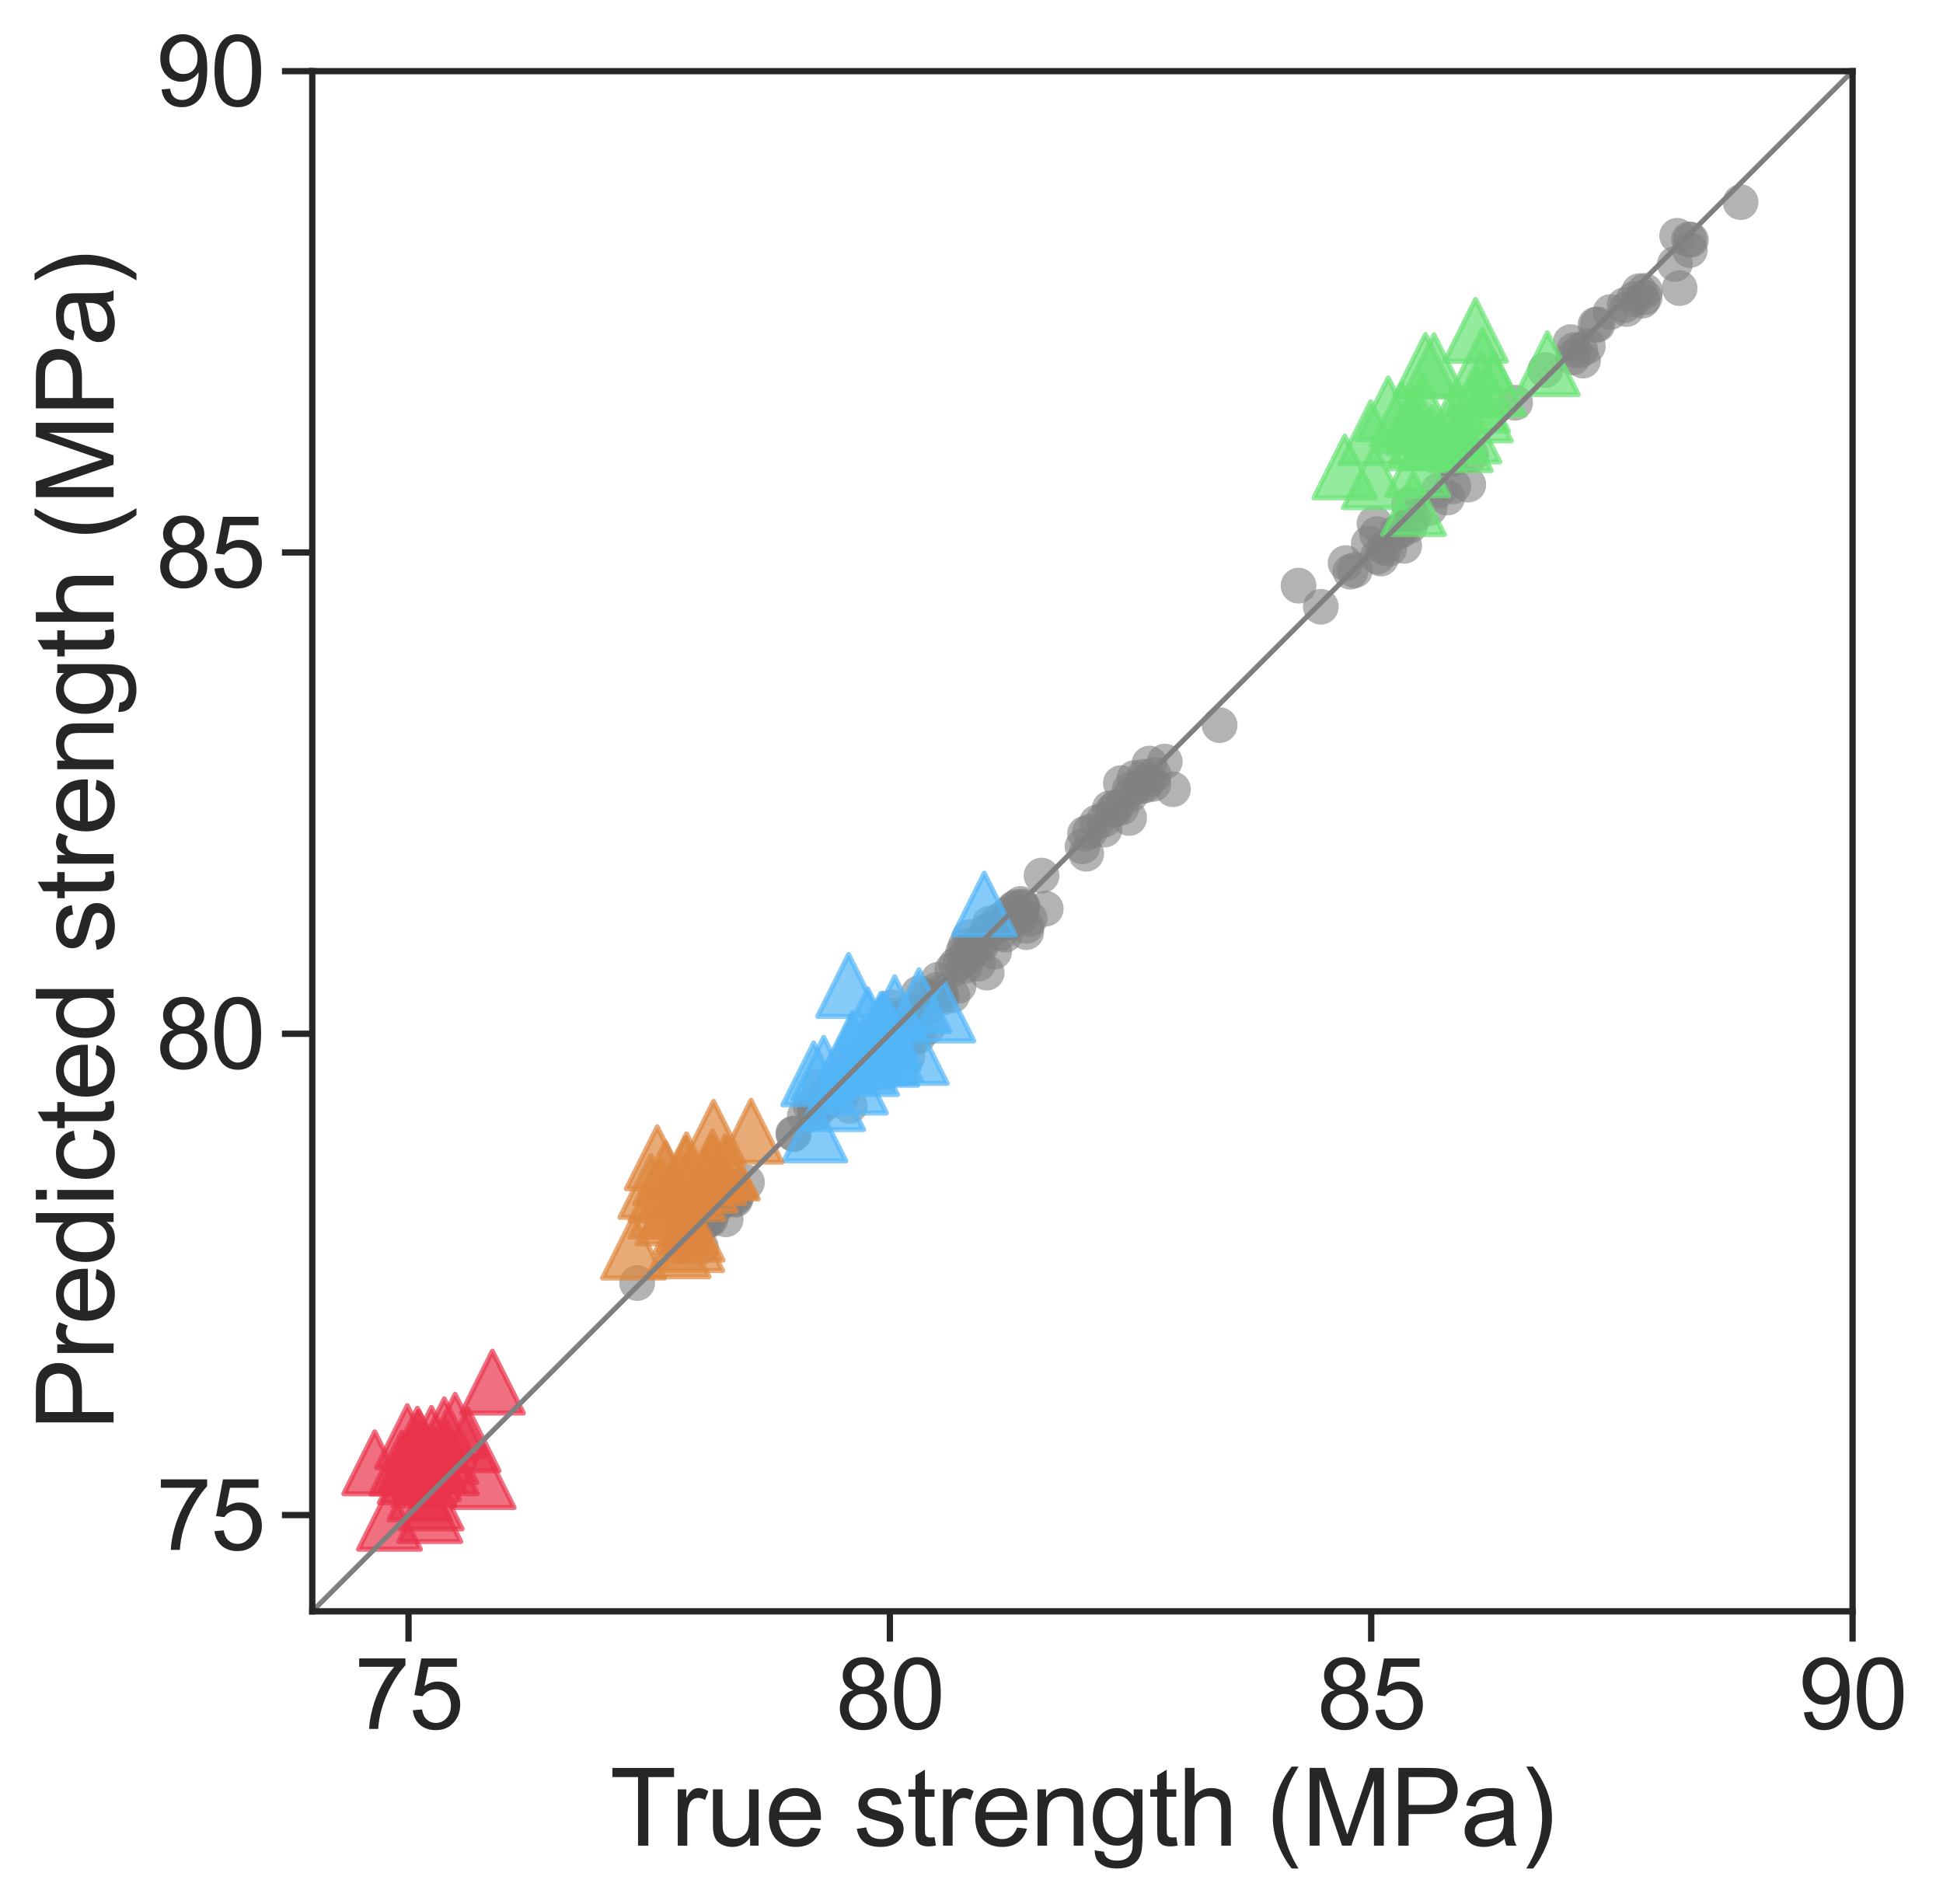 <?xml version="1.0" encoding="utf-8" standalone="no"?>
<!DOCTYPE svg PUBLIC "-//W3C//DTD SVG 1.1//EN"
  "http://www.w3.org/Graphics/SVG/1.1/DTD/svg11.dtd">
<svg xmlns:xlink="http://www.w3.org/1999/xlink" width="384.642pt" height="377.021pt" viewBox="0 0 384.642 377.021" xmlns="http://www.w3.org/2000/svg" version="1.1">
 <defs>
  <style type="text/css">*{stroke-linejoin: round; stroke-linecap: butt}</style>
 </defs>
 <g id="figure_1">
  <g id="patch_1">
   <path d="M 0 377.021 
L 384.642 377.021 
L 384.642 0 
L 0 0 
z
" style="fill: #ffffff"/>
  </g>
  <g id="axes_1">
   <g id="patch_2">
    <path d="M 61.817 319.009 
L 366.737 319.009 
L 366.737 14.089 
L 61.817 14.089 
z
" style="fill: #ffffff"/>
   </g>
   <g id="matplotlib.axis_1">
    <g id="xtick_1">
     <g id="line2d_1">
      <defs>
       <path id="me47663a281" d="M 0 0 
L 0 6 
" style="stroke: #262626; stroke-width: 1.25"/>
      </defs>
      <g>
       <use xlink:href="#me47663a281" x="80.874" y="319.009" style="fill: #262626; stroke: #262626; stroke-width: 1.25"/>
      </g>
     </g>
     <g id="text_1">
      <!-- 75 -->
      <g style="fill: #262626" transform="translate(70.169 342.288) scale(0.193 -0.193)">
       <defs>
        <path id="ArialMT-37" d="M 303 3981 
L 303 4522 
L 3269 4522 
L 3269 4084 
Q 2831 3619 2401 2847 
Q 1972 2075 1738 1259 
Q 1569 684 1522 0 
L 944 0 
Q 953 541 1156 1306 
Q 1359 2072 1739 2783 
Q 2119 3494 2547 3981 
L 303 3981 
z
" transform="scale(0.016)"/>
        <path id="ArialMT-35" d="M 266 1200 
L 856 1250 
Q 922 819 1161 601 
Q 1400 384 1738 384 
Q 2144 384 2425 690 
Q 2706 997 2706 1503 
Q 2706 1984 2436 2262 
Q 2166 2541 1728 2541 
Q 1456 2541 1237 2417 
Q 1019 2294 894 2097 
L 366 2166 
L 809 4519 
L 3088 4519 
L 3088 3981 
L 1259 3981 
L 1013 2750 
Q 1425 3038 1878 3038 
Q 2478 3038 2890 2622 
Q 3303 2206 3303 1553 
Q 3303 931 2941 478 
Q 2500 -78 1738 -78 
Q 1113 -78 717 272 
Q 322 622 266 1200 
z
" transform="scale(0.016)"/>
       </defs>
       <use xlink:href="#ArialMT-37"/>
       <use xlink:href="#ArialMT-35" x="55.615"/>
      </g>
     </g>
    </g>
    <g id="xtick_2">
     <g id="line2d_2">
      <g>
       <use xlink:href="#me47663a281" x="176.162" y="319.009" style="fill: #262626; stroke: #262626; stroke-width: 1.25"/>
      </g>
     </g>
     <g id="text_2">
      <!-- 80 -->
      <g style="fill: #262626" transform="translate(165.457 342.288) scale(0.193 -0.193)">
       <defs>
        <path id="ArialMT-38" d="M 1131 2484 
Q 781 2613 612 2850 
Q 444 3088 444 3419 
Q 444 3919 803 4259 
Q 1163 4600 1759 4600 
Q 2359 4600 2725 4251 
Q 3091 3903 3091 3403 
Q 3091 3084 2923 2848 
Q 2756 2613 2416 2484 
Q 2838 2347 3058 2040 
Q 3278 1734 3278 1309 
Q 3278 722 2862 322 
Q 2447 -78 1769 -78 
Q 1091 -78 675 323 
Q 259 725 259 1325 
Q 259 1772 486 2073 
Q 713 2375 1131 2484 
z
M 1019 3438 
Q 1019 3113 1228 2906 
Q 1438 2700 1772 2700 
Q 2097 2700 2305 2904 
Q 2513 3109 2513 3406 
Q 2513 3716 2298 3927 
Q 2084 4138 1766 4138 
Q 1444 4138 1231 3931 
Q 1019 3725 1019 3438 
z
M 838 1322 
Q 838 1081 952 856 
Q 1066 631 1291 507 
Q 1516 384 1775 384 
Q 2178 384 2440 643 
Q 2703 903 2703 1303 
Q 2703 1709 2433 1975 
Q 2163 2241 1756 2241 
Q 1359 2241 1098 1978 
Q 838 1716 838 1322 
z
" transform="scale(0.016)"/>
        <path id="ArialMT-30" d="M 266 2259 
Q 266 3072 433 3567 
Q 600 4063 929 4331 
Q 1259 4600 1759 4600 
Q 2128 4600 2406 4451 
Q 2684 4303 2865 4023 
Q 3047 3744 3150 3342 
Q 3253 2941 3253 2259 
Q 3253 1453 3087 958 
Q 2922 463 2592 192 
Q 2263 -78 1759 -78 
Q 1097 -78 719 397 
Q 266 969 266 2259 
z
M 844 2259 
Q 844 1131 1108 757 
Q 1372 384 1759 384 
Q 2147 384 2411 759 
Q 2675 1134 2675 2259 
Q 2675 3391 2411 3762 
Q 2147 4134 1753 4134 
Q 1366 4134 1134 3806 
Q 844 3388 844 2259 
z
" transform="scale(0.016)"/>
       </defs>
       <use xlink:href="#ArialMT-38"/>
       <use xlink:href="#ArialMT-30" x="55.615"/>
      </g>
     </g>
    </g>
    <g id="xtick_3">
     <g id="line2d_3">
      <g>
       <use xlink:href="#me47663a281" x="271.449" y="319.009" style="fill: #262626; stroke: #262626; stroke-width: 1.25"/>
      </g>
     </g>
     <g id="text_3">
      <!-- 85 -->
      <g style="fill: #262626" transform="translate(260.744 342.288) scale(0.193 -0.193)">
       <use xlink:href="#ArialMT-38"/>
       <use xlink:href="#ArialMT-35" x="55.615"/>
      </g>
     </g>
    </g>
    <g id="xtick_4">
     <g id="line2d_4">
      <g>
       <use xlink:href="#me47663a281" x="366.737" y="319.009" style="fill: #262626; stroke: #262626; stroke-width: 1.25"/>
      </g>
     </g>
     <g id="text_4">
      <!-- 90 -->
      <g style="fill: #262626" transform="translate(356.032 342.288) scale(0.193 -0.193)">
       <defs>
        <path id="ArialMT-39" d="M 350 1059 
L 891 1109 
Q 959 728 1153 556 
Q 1347 384 1650 384 
Q 1909 384 2104 503 
Q 2300 622 2425 820 
Q 2550 1019 2634 1356 
Q 2719 1694 2719 2044 
Q 2719 2081 2716 2156 
Q 2547 1888 2255 1720 
Q 1963 1553 1622 1553 
Q 1053 1553 659 1965 
Q 266 2378 266 3053 
Q 266 3750 677 4175 
Q 1088 4600 1706 4600 
Q 2153 4600 2523 4359 
Q 2894 4119 3086 3673 
Q 3278 3228 3278 2384 
Q 3278 1506 3087 986 
Q 2897 466 2520 194 
Q 2144 -78 1638 -78 
Q 1100 -78 759 220 
Q 419 519 350 1059 
z
M 2653 3081 
Q 2653 3566 2395 3850 
Q 2138 4134 1775 4134 
Q 1400 4134 1122 3828 
Q 844 3522 844 3034 
Q 844 2597 1108 2323 
Q 1372 2050 1759 2050 
Q 2150 2050 2401 2323 
Q 2653 2597 2653 3081 
z
" transform="scale(0.016)"/>
       </defs>
       <use xlink:href="#ArialMT-39"/>
       <use xlink:href="#ArialMT-30" x="55.615"/>
      </g>
     </g>
    </g>
    <g id="text_5">
     <!-- True strength (MPa) -->
     <g style="fill: #262626" transform="translate(120.732 365.401) scale(0.21 -0.21)">
      <defs>
       <path id="ArialMT-54" d="M 1659 0 
L 1659 4041 
L 150 4041 
L 150 4581 
L 3781 4581 
L 3781 4041 
L 2266 4041 
L 2266 0 
L 1659 0 
z
" transform="scale(0.016)"/>
       <path id="ArialMT-72" d="M 416 0 
L 416 3319 
L 922 3319 
L 922 2816 
Q 1116 3169 1280 3281 
Q 1444 3394 1641 3394 
Q 1925 3394 2219 3213 
L 2025 2691 
Q 1819 2813 1613 2813 
Q 1428 2813 1281 2702 
Q 1134 2591 1072 2394 
Q 978 2094 978 1738 
L 978 0 
L 416 0 
z
" transform="scale(0.016)"/>
       <path id="ArialMT-75" d="M 2597 0 
L 2597 488 
Q 2209 -75 1544 -75 
Q 1250 -75 995 37 
Q 741 150 617 320 
Q 494 491 444 738 
Q 409 903 409 1263 
L 409 3319 
L 972 3319 
L 972 1478 
Q 972 1038 1006 884 
Q 1059 663 1231 536 
Q 1403 409 1656 409 
Q 1909 409 2131 539 
Q 2353 669 2445 892 
Q 2538 1116 2538 1541 
L 2538 3319 
L 3100 3319 
L 3100 0 
L 2597 0 
z
" transform="scale(0.016)"/>
       <path id="ArialMT-65" d="M 2694 1069 
L 3275 997 
Q 3138 488 2766 206 
Q 2394 -75 1816 -75 
Q 1088 -75 661 373 
Q 234 822 234 1631 
Q 234 2469 665 2931 
Q 1097 3394 1784 3394 
Q 2450 3394 2872 2941 
Q 3294 2488 3294 1666 
Q 3294 1616 3291 1516 
L 816 1516 
Q 847 969 1125 678 
Q 1403 388 1819 388 
Q 2128 388 2347 550 
Q 2566 713 2694 1069 
z
M 847 1978 
L 2700 1978 
Q 2663 2397 2488 2606 
Q 2219 2931 1791 2931 
Q 1403 2931 1139 2672 
Q 875 2413 847 1978 
z
" transform="scale(0.016)"/>
       <path id="ArialMT-20" transform="scale(0.016)"/>
       <path id="ArialMT-73" d="M 197 991 
L 753 1078 
Q 800 744 1014 566 
Q 1228 388 1613 388 
Q 2000 388 2187 545 
Q 2375 703 2375 916 
Q 2375 1106 2209 1216 
Q 2094 1291 1634 1406 
Q 1016 1563 777 1677 
Q 538 1791 414 1992 
Q 291 2194 291 2438 
Q 291 2659 392 2848 
Q 494 3038 669 3163 
Q 800 3259 1026 3326 
Q 1253 3394 1513 3394 
Q 1903 3394 2198 3281 
Q 2494 3169 2634 2976 
Q 2775 2784 2828 2463 
L 2278 2388 
Q 2241 2644 2061 2787 
Q 1881 2931 1553 2931 
Q 1166 2931 1000 2803 
Q 834 2675 834 2503 
Q 834 2394 903 2306 
Q 972 2216 1119 2156 
Q 1203 2125 1616 2013 
Q 2213 1853 2448 1751 
Q 2684 1650 2818 1456 
Q 2953 1263 2953 975 
Q 2953 694 2789 445 
Q 2625 197 2315 61 
Q 2006 -75 1616 -75 
Q 969 -75 630 194 
Q 291 463 197 991 
z
" transform="scale(0.016)"/>
       <path id="ArialMT-74" d="M 1650 503 
L 1731 6 
Q 1494 -44 1306 -44 
Q 1000 -44 831 53 
Q 663 150 594 308 
Q 525 466 525 972 
L 525 2881 
L 113 2881 
L 113 3319 
L 525 3319 
L 525 4141 
L 1084 4478 
L 1084 3319 
L 1650 3319 
L 1650 2881 
L 1084 2881 
L 1084 941 
Q 1084 700 1114 631 
Q 1144 563 1211 522 
Q 1278 481 1403 481 
Q 1497 481 1650 503 
z
" transform="scale(0.016)"/>
       <path id="ArialMT-6e" d="M 422 0 
L 422 3319 
L 928 3319 
L 928 2847 
Q 1294 3394 1984 3394 
Q 2284 3394 2536 3286 
Q 2788 3178 2913 3003 
Q 3038 2828 3088 2588 
Q 3119 2431 3119 2041 
L 3119 0 
L 2556 0 
L 2556 2019 
Q 2556 2363 2490 2533 
Q 2425 2703 2258 2804 
Q 2091 2906 1866 2906 
Q 1506 2906 1245 2678 
Q 984 2450 984 1813 
L 984 0 
L 422 0 
z
" transform="scale(0.016)"/>
       <path id="ArialMT-67" d="M 319 -275 
L 866 -356 
Q 900 -609 1056 -725 
Q 1266 -881 1628 -881 
Q 2019 -881 2231 -725 
Q 2444 -569 2519 -288 
Q 2563 -116 2559 434 
Q 2191 0 1641 0 
Q 956 0 581 494 
Q 206 988 206 1678 
Q 206 2153 378 2554 
Q 550 2956 876 3175 
Q 1203 3394 1644 3394 
Q 2231 3394 2613 2919 
L 2613 3319 
L 3131 3319 
L 3131 450 
Q 3131 -325 2973 -648 
Q 2816 -972 2473 -1159 
Q 2131 -1347 1631 -1347 
Q 1038 -1347 672 -1080 
Q 306 -813 319 -275 
z
M 784 1719 
Q 784 1066 1043 766 
Q 1303 466 1694 466 
Q 2081 466 2343 764 
Q 2606 1063 2606 1700 
Q 2606 2309 2336 2618 
Q 2066 2928 1684 2928 
Q 1309 2928 1046 2623 
Q 784 2319 784 1719 
z
" transform="scale(0.016)"/>
       <path id="ArialMT-68" d="M 422 0 
L 422 4581 
L 984 4581 
L 984 2938 
Q 1378 3394 1978 3394 
Q 2347 3394 2619 3248 
Q 2891 3103 3008 2847 
Q 3125 2591 3125 2103 
L 3125 0 
L 2563 0 
L 2563 2103 
Q 2563 2525 2380 2717 
Q 2197 2909 1863 2909 
Q 1613 2909 1392 2779 
Q 1172 2650 1078 2428 
Q 984 2206 984 1816 
L 984 0 
L 422 0 
z
" transform="scale(0.016)"/>
       <path id="ArialMT-28" d="M 1497 -1347 
Q 1031 -759 709 28 
Q 388 816 388 1659 
Q 388 2403 628 3084 
Q 909 3875 1497 4659 
L 1900 4659 
Q 1522 4009 1400 3731 
Q 1209 3300 1100 2831 
Q 966 2247 966 1656 
Q 966 153 1900 -1347 
L 1497 -1347 
z
" transform="scale(0.016)"/>
       <path id="ArialMT-4d" d="M 475 0 
L 475 4581 
L 1388 4581 
L 2472 1338 
Q 2622 884 2691 659 
Q 2769 909 2934 1394 
L 4031 4581 
L 4847 4581 
L 4847 0 
L 4263 0 
L 4263 3834 
L 2931 0 
L 2384 0 
L 1059 3900 
L 1059 0 
L 475 0 
z
" transform="scale(0.016)"/>
       <path id="ArialMT-50" d="M 494 0 
L 494 4581 
L 2222 4581 
Q 2678 4581 2919 4538 
Q 3256 4481 3484 4323 
Q 3713 4166 3852 3881 
Q 3991 3597 3991 3256 
Q 3991 2672 3619 2267 
Q 3247 1863 2275 1863 
L 1100 1863 
L 1100 0 
L 494 0 
z
M 1100 2403 
L 2284 2403 
Q 2872 2403 3119 2622 
Q 3366 2841 3366 3238 
Q 3366 3525 3220 3729 
Q 3075 3934 2838 4000 
Q 2684 4041 2272 4041 
L 1100 4041 
L 1100 2403 
z
" transform="scale(0.016)"/>
       <path id="ArialMT-61" d="M 2588 409 
Q 2275 144 1986 34 
Q 1697 -75 1366 -75 
Q 819 -75 525 192 
Q 231 459 231 875 
Q 231 1119 342 1320 
Q 453 1522 633 1644 
Q 813 1766 1038 1828 
Q 1203 1872 1538 1913 
Q 2219 1994 2541 2106 
Q 2544 2222 2544 2253 
Q 2544 2597 2384 2738 
Q 2169 2928 1744 2928 
Q 1347 2928 1158 2789 
Q 969 2650 878 2297 
L 328 2372 
Q 403 2725 575 2942 
Q 747 3159 1072 3276 
Q 1397 3394 1825 3394 
Q 2250 3394 2515 3294 
Q 2781 3194 2906 3042 
Q 3031 2891 3081 2659 
Q 3109 2516 3109 2141 
L 3109 1391 
Q 3109 606 3145 398 
Q 3181 191 3288 0 
L 2700 0 
Q 2613 175 2588 409 
z
M 2541 1666 
Q 2234 1541 1622 1453 
Q 1275 1403 1131 1340 
Q 988 1278 909 1158 
Q 831 1038 831 891 
Q 831 666 1001 516 
Q 1172 366 1500 366 
Q 1825 366 2078 508 
Q 2331 650 2450 897 
Q 2541 1088 2541 1459 
L 2541 1666 
z
" transform="scale(0.016)"/>
       <path id="ArialMT-29" d="M 791 -1347 
L 388 -1347 
Q 1322 153 1322 1656 
Q 1322 2244 1188 2822 
Q 1081 3291 891 3722 
Q 769 4003 388 4659 
L 791 4659 
Q 1378 3875 1659 3084 
Q 1900 2403 1900 1659 
Q 1900 816 1576 28 
Q 1253 -759 791 -1347 
z
" transform="scale(0.016)"/>
      </defs>
      <use xlink:href="#ArialMT-54"/>
      <use xlink:href="#ArialMT-72" x="57.334"/>
      <use xlink:href="#ArialMT-75" x="90.635"/>
      <use xlink:href="#ArialMT-65" x="146.25"/>
      <use xlink:href="#ArialMT-20" x="201.865"/>
      <use xlink:href="#ArialMT-73" x="229.648"/>
      <use xlink:href="#ArialMT-74" x="279.648"/>
      <use xlink:href="#ArialMT-72" x="307.432"/>
      <use xlink:href="#ArialMT-65" x="340.732"/>
      <use xlink:href="#ArialMT-6e" x="396.348"/>
      <use xlink:href="#ArialMT-67" x="451.963"/>
      <use xlink:href="#ArialMT-74" x="507.578"/>
      <use xlink:href="#ArialMT-68" x="535.361"/>
      <use xlink:href="#ArialMT-20" x="590.977"/>
      <use xlink:href="#ArialMT-28" x="618.76"/>
      <use xlink:href="#ArialMT-4d" x="652.061"/>
      <use xlink:href="#ArialMT-50" x="735.361"/>
      <use xlink:href="#ArialMT-61" x="802.061"/>
      <use xlink:href="#ArialMT-29" x="857.676"/>
     </g>
    </g>
   </g>
   <g id="matplotlib.axis_2">
    <g id="ytick_1">
     <g id="line2d_5">
      <defs>
       <path id="m50cc3308a7" d="M 0 0 
L -6 0 
" style="stroke: #262626; stroke-width: 1.25"/>
      </defs>
      <g>
       <use xlink:href="#m50cc3308a7" x="61.817" y="299.952" style="fill: #262626; stroke: #262626; stroke-width: 1.25"/>
      </g>
     </g>
     <g id="text_6">
      <!-- 75 -->
      <g style="fill: #262626" transform="translate(30.907 306.841) scale(0.193 -0.193)">
       <use xlink:href="#ArialMT-37"/>
       <use xlink:href="#ArialMT-35" x="55.615"/>
      </g>
     </g>
    </g>
    <g id="ytick_2">
     <g id="line2d_6">
      <g>
       <use xlink:href="#m50cc3308a7" x="61.817" y="204.664" style="fill: #262626; stroke: #262626; stroke-width: 1.25"/>
      </g>
     </g>
     <g id="text_7">
      <!-- 80 -->
      <g style="fill: #262626" transform="translate(30.907 211.554) scale(0.193 -0.193)">
       <use xlink:href="#ArialMT-38"/>
       <use xlink:href="#ArialMT-30" x="55.615"/>
      </g>
     </g>
    </g>
    <g id="ytick_3">
     <g id="line2d_7">
      <g>
       <use xlink:href="#m50cc3308a7" x="61.817" y="109.377" style="fill: #262626; stroke: #262626; stroke-width: 1.25"/>
      </g>
     </g>
     <g id="text_8">
      <!-- 85 -->
      <g style="fill: #262626" transform="translate(30.907 116.266) scale(0.193 -0.193)">
       <use xlink:href="#ArialMT-38"/>
       <use xlink:href="#ArialMT-35" x="55.615"/>
      </g>
     </g>
    </g>
    <g id="ytick_4">
     <g id="line2d_8">
      <g>
       <use xlink:href="#m50cc3308a7" x="61.817" y="14.089" style="fill: #262626; stroke: #262626; stroke-width: 1.25"/>
      </g>
     </g>
     <g id="text_9">
      <!-- 90 -->
      <g style="fill: #262626" transform="translate(30.907 20.979) scale(0.193 -0.193)">
       <use xlink:href="#ArialMT-39"/>
       <use xlink:href="#ArialMT-30" x="55.615"/>
      </g>
     </g>
    </g>
    <g id="text_10">
     <!-- Predicted strength (MPa) -->
     <g style="fill: #262626" transform="translate(22.487 283.257) rotate(-90) scale(0.21 -0.21)">
      <defs>
       <path id="ArialMT-64" d="M 2575 0 
L 2575 419 
Q 2259 -75 1647 -75 
Q 1250 -75 917 144 
Q 584 363 401 755 
Q 219 1147 219 1656 
Q 219 2153 384 2558 
Q 550 2963 881 3178 
Q 1213 3394 1622 3394 
Q 1922 3394 2156 3267 
Q 2391 3141 2538 2938 
L 2538 4581 
L 3097 4581 
L 3097 0 
L 2575 0 
z
M 797 1656 
Q 797 1019 1065 703 
Q 1334 388 1700 388 
Q 2069 388 2326 689 
Q 2584 991 2584 1609 
Q 2584 2291 2321 2609 
Q 2059 2928 1675 2928 
Q 1300 2928 1048 2622 
Q 797 2316 797 1656 
z
" transform="scale(0.016)"/>
       <path id="ArialMT-69" d="M 425 3934 
L 425 4581 
L 988 4581 
L 988 3934 
L 425 3934 
z
M 425 0 
L 425 3319 
L 988 3319 
L 988 0 
L 425 0 
z
" transform="scale(0.016)"/>
       <path id="ArialMT-63" d="M 2588 1216 
L 3141 1144 
Q 3050 572 2676 248 
Q 2303 -75 1759 -75 
Q 1078 -75 664 370 
Q 250 816 250 1647 
Q 250 2184 428 2587 
Q 606 2991 970 3192 
Q 1334 3394 1763 3394 
Q 2303 3394 2647 3120 
Q 2991 2847 3088 2344 
L 2541 2259 
Q 2463 2594 2264 2762 
Q 2066 2931 1784 2931 
Q 1359 2931 1093 2626 
Q 828 2322 828 1663 
Q 828 994 1084 691 
Q 1341 388 1753 388 
Q 2084 388 2306 591 
Q 2528 794 2588 1216 
z
" transform="scale(0.016)"/>
      </defs>
      <use xlink:href="#ArialMT-50"/>
      <use xlink:href="#ArialMT-72" x="66.699"/>
      <use xlink:href="#ArialMT-65" x="100"/>
      <use xlink:href="#ArialMT-64" x="155.615"/>
      <use xlink:href="#ArialMT-69" x="211.23"/>
      <use xlink:href="#ArialMT-63" x="233.447"/>
      <use xlink:href="#ArialMT-74" x="283.447"/>
      <use xlink:href="#ArialMT-65" x="311.23"/>
      <use xlink:href="#ArialMT-64" x="366.846"/>
      <use xlink:href="#ArialMT-20" x="422.461"/>
      <use xlink:href="#ArialMT-73" x="450.244"/>
      <use xlink:href="#ArialMT-74" x="500.244"/>
      <use xlink:href="#ArialMT-72" x="528.027"/>
      <use xlink:href="#ArialMT-65" x="561.328"/>
      <use xlink:href="#ArialMT-6e" x="616.943"/>
      <use xlink:href="#ArialMT-67" x="672.559"/>
      <use xlink:href="#ArialMT-74" x="728.174"/>
      <use xlink:href="#ArialMT-68" x="755.957"/>
      <use xlink:href="#ArialMT-20" x="811.572"/>
      <use xlink:href="#ArialMT-28" x="839.355"/>
      <use xlink:href="#ArialMT-4d" x="872.656"/>
      <use xlink:href="#ArialMT-50" x="955.957"/>
      <use xlink:href="#ArialMT-61" x="1022.656"/>
      <use xlink:href="#ArialMT-29" x="1078.271"/>
     </g>
    </g>
   </g>
   <g id="PathCollection_1">
    <defs>
     <path id="C0_0_fe4769c0a6" d="M 0 3.536 
C 0.938 3.536 1.837 3.163 2.5 2.5 
C 3.163 1.837 3.536 0.938 3.536 -0 
C 3.536 -0.938 3.163 -1.837 2.5 -2.5 
C 1.837 -3.163 0.938 -3.536 0 -3.536 
C -0.938 -3.536 -1.837 -3.163 -2.5 -2.5 
C -3.163 -1.837 -3.536 -0.938 -3.536 0 
C -3.536 0.938 -3.163 1.837 -2.5 2.5 
C -1.837 3.163 -0.938 3.536 0 3.536 
z
"/>
    </defs>
    <g clip-path="url(#p2307ff5eb5)">
     <use xlink:href="#C0_0_fe4769c0a6" x="286.507" y="98.519" style="fill: #808080; fill-opacity: 0.6"/>
    </g>
    <g clip-path="url(#p2307ff5eb5)">
     <use xlink:href="#C0_0_fe4769c0a6" x="299.942" y="79.734" style="fill: #808080; fill-opacity: 0.6"/>
    </g>
    <g clip-path="url(#p2307ff5eb5)">
     <use xlink:href="#C0_0_fe4769c0a6" x="284.843" y="97.056" style="fill: #808080; fill-opacity: 0.6"/>
    </g>
    <g clip-path="url(#p2307ff5eb5)">
     <use xlink:href="#C0_0_fe4769c0a6" x="291.225" y="90.023" style="fill: #808080; fill-opacity: 0.6"/>
    </g>
    <g clip-path="url(#p2307ff5eb5)">
     <use xlink:href="#C0_0_fe4769c0a6" x="178.767" y="203.634" style="fill: #808080; fill-opacity: 0.6"/>
    </g>
    <g clip-path="url(#p2307ff5eb5)">
     <use xlink:href="#C0_0_fe4769c0a6" x="189.774" y="195.161" style="fill: #808080; fill-opacity: 0.6"/>
    </g>
    <g clip-path="url(#p2307ff5eb5)">
     <use xlink:href="#C0_0_fe4769c0a6" x="167.306" y="211.746" style="fill: #808080; fill-opacity: 0.6"/>
    </g>
    <g clip-path="url(#p2307ff5eb5)">
     <use xlink:href="#C0_0_fe4769c0a6" x="179.837" y="200.674" style="fill: #808080; fill-opacity: 0.6"/>
    </g>
    <g clip-path="url(#p2307ff5eb5)">
     <use xlink:href="#C0_0_fe4769c0a6" x="287.248" y="90.999" style="fill: #808080; fill-opacity: 0.6"/>
    </g>
    <g clip-path="url(#p2307ff5eb5)">
     <use xlink:href="#C0_0_fe4769c0a6" x="139.223" y="242.218" style="fill: #808080; fill-opacity: 0.6"/>
    </g>
    <g clip-path="url(#p2307ff5eb5)">
     <use xlink:href="#C0_0_fe4769c0a6" x="193.634" y="190.783" style="fill: #808080; fill-opacity: 0.6"/>
    </g>
    <g clip-path="url(#p2307ff5eb5)">
     <use xlink:href="#C0_0_fe4769c0a6" x="169.139" y="211.421" style="fill: #808080; fill-opacity: 0.6"/>
    </g>
    <g clip-path="url(#p2307ff5eb5)">
     <use xlink:href="#C0_0_fe4769c0a6" x="274.054" y="108.411" style="fill: #808080; fill-opacity: 0.6"/>
    </g>
    <g clip-path="url(#p2307ff5eb5)">
     <use xlink:href="#C0_0_fe4769c0a6" x="200.644" y="179.974" style="fill: #808080; fill-opacity: 0.6"/>
    </g>
    <g clip-path="url(#p2307ff5eb5)">
     <use xlink:href="#C0_0_fe4769c0a6" x="334.368" y="47.37" style="fill: #808080; fill-opacity: 0.6"/>
    </g>
    <g clip-path="url(#p2307ff5eb5)">
     <use xlink:href="#C0_0_fe4769c0a6" x="172.065" y="210.188" style="fill: #808080; fill-opacity: 0.6"/>
    </g>
    <g clip-path="url(#p2307ff5eb5)">
     <use xlink:href="#C0_0_fe4769c0a6" x="274.994" y="108.635" style="fill: #808080; fill-opacity: 0.6"/>
    </g>
    <g clip-path="url(#p2307ff5eb5)">
     <use xlink:href="#C0_0_fe4769c0a6" x="194.148" y="186.596" style="fill: #808080; fill-opacity: 0.6"/>
    </g>
    <g clip-path="url(#p2307ff5eb5)">
     <use xlink:href="#C0_0_fe4769c0a6" x="161.315" y="219.532" style="fill: #808080; fill-opacity: 0.6"/>
    </g>
    <g clip-path="url(#p2307ff5eb5)">
     <use xlink:href="#C0_0_fe4769c0a6" x="135.131" y="246.873" style="fill: #808080; fill-opacity: 0.6"/>
    </g>
    <g clip-path="url(#p2307ff5eb5)">
     <use xlink:href="#C0_0_fe4769c0a6" x="270.965" y="107.603" style="fill: #808080; fill-opacity: 0.6"/>
    </g>
    <g clip-path="url(#p2307ff5eb5)">
     <use xlink:href="#C0_0_fe4769c0a6" x="316.263" y="64.254" style="fill: #808080; fill-opacity: 0.6"/>
    </g>
    <g clip-path="url(#p2307ff5eb5)">
     <use xlink:href="#C0_0_fe4769c0a6" x="344.573" y="40.024" style="fill: #808080; fill-opacity: 0.6"/>
    </g>
    <g clip-path="url(#p2307ff5eb5)">
     <use xlink:href="#C0_0_fe4769c0a6" x="230.588" y="150.766" style="fill: #808080; fill-opacity: 0.6"/>
    </g>
    <g clip-path="url(#p2307ff5eb5)">
     <use xlink:href="#C0_0_fe4769c0a6" x="183.295" y="199.595" style="fill: #808080; fill-opacity: 0.6"/>
    </g>
    <g clip-path="url(#p2307ff5eb5)">
     <use xlink:href="#C0_0_fe4769c0a6" x="241.441" y="143.558" style="fill: #808080; fill-opacity: 0.6"/>
    </g>
    <g clip-path="url(#p2307ff5eb5)">
     <use xlink:href="#C0_0_fe4769c0a6" x="169.995" y="208.266" style="fill: #808080; fill-opacity: 0.6"/>
    </g>
    <g clip-path="url(#p2307ff5eb5)">
     <use xlink:href="#C0_0_fe4769c0a6" x="171.789" y="211.214" style="fill: #808080; fill-opacity: 0.6"/>
    </g>
    <g clip-path="url(#p2307ff5eb5)">
     <use xlink:href="#C0_0_fe4769c0a6" x="272.089" y="103.65" style="fill: #808080; fill-opacity: 0.6"/>
    </g>
    <g clip-path="url(#p2307ff5eb5)">
     <use xlink:href="#C0_0_fe4769c0a6" x="186.105" y="197.187" style="fill: #808080; fill-opacity: 0.6"/>
    </g>
    <g clip-path="url(#p2307ff5eb5)">
     <use xlink:href="#C0_0_fe4769c0a6" x="176.676" y="199.424" style="fill: #808080; fill-opacity: 0.6"/>
    </g>
    <g clip-path="url(#p2307ff5eb5)">
     <use xlink:href="#C0_0_fe4769c0a6" x="189.316" y="190.931" style="fill: #808080; fill-opacity: 0.6"/>
    </g>
    <g clip-path="url(#p2307ff5eb5)">
     <use xlink:href="#C0_0_fe4769c0a6" x="142.738" y="238.045" style="fill: #808080; fill-opacity: 0.6"/>
    </g>
    <g clip-path="url(#p2307ff5eb5)">
     <use xlink:href="#C0_0_fe4769c0a6" x="227.262" y="154.449" style="fill: #808080; fill-opacity: 0.6"/>
    </g>
    <g clip-path="url(#p2307ff5eb5)">
     <use xlink:href="#C0_0_fe4769c0a6" x="157.138" y="224.54" style="fill: #808080; fill-opacity: 0.6"/>
    </g>
    <g clip-path="url(#p2307ff5eb5)">
     <use xlink:href="#C0_0_fe4769c0a6" x="191.427" y="188.655" style="fill: #808080; fill-opacity: 0.6"/>
    </g>
    <g clip-path="url(#p2307ff5eb5)">
     <use xlink:href="#C0_0_fe4769c0a6" x="228.328" y="155.19" style="fill: #808080; fill-opacity: 0.6"/>
    </g>
    <g clip-path="url(#p2307ff5eb5)">
     <use xlink:href="#C0_0_fe4769c0a6" x="140.241" y="241.508" style="fill: #808080; fill-opacity: 0.6"/>
    </g>
    <g clip-path="url(#p2307ff5eb5)">
     <use xlink:href="#C0_0_fe4769c0a6" x="321.597" y="60.417" style="fill: #808080; fill-opacity: 0.6"/>
    </g>
    <g clip-path="url(#p2307ff5eb5)">
     <use xlink:href="#C0_0_fe4769c0a6" x="202.007" y="181.629" style="fill: #808080; fill-opacity: 0.6"/>
    </g>
    <g clip-path="url(#p2307ff5eb5)">
     <use xlink:href="#C0_0_fe4769c0a6" x="214.308" y="167.557" style="fill: #808080; fill-opacity: 0.6"/>
    </g>
    <g clip-path="url(#p2307ff5eb5)">
     <use xlink:href="#C0_0_fe4769c0a6" x="195.401" y="184.376" style="fill: #808080; fill-opacity: 0.6"/>
    </g>
    <g clip-path="url(#p2307ff5eb5)">
     <use xlink:href="#C0_0_fe4769c0a6" x="215.035" y="169.026" style="fill: #808080; fill-opacity: 0.6"/>
    </g>
    <g clip-path="url(#p2307ff5eb5)">
     <use xlink:href="#C0_0_fe4769c0a6" x="186.398" y="197.552" style="fill: #808080; fill-opacity: 0.6"/>
    </g>
    <g clip-path="url(#p2307ff5eb5)">
     <use xlink:href="#C0_0_fe4769c0a6" x="290.671" y="95.934" style="fill: #808080; fill-opacity: 0.6"/>
    </g>
    <g clip-path="url(#p2307ff5eb5)">
     <use xlink:href="#C0_0_fe4769c0a6" x="183.651" y="203.377" style="fill: #808080; fill-opacity: 0.6"/>
    </g>
    <g clip-path="url(#p2307ff5eb5)">
     <use xlink:href="#C0_0_fe4769c0a6" x="145.56" y="237.517" style="fill: #808080; fill-opacity: 0.6"/>
    </g>
    <g clip-path="url(#p2307ff5eb5)">
     <use xlink:href="#C0_0_fe4769c0a6" x="313.374" y="71.392" style="fill: #808080; fill-opacity: 0.6"/>
    </g>
    <g clip-path="url(#p2307ff5eb5)">
     <use xlink:href="#C0_0_fe4769c0a6" x="172.512" y="208.874" style="fill: #808080; fill-opacity: 0.6"/>
    </g>
    <g clip-path="url(#p2307ff5eb5)">
     <use xlink:href="#C0_0_fe4769c0a6" x="173.215" y="210.456" style="fill: #808080; fill-opacity: 0.6"/>
    </g>
    <g clip-path="url(#p2307ff5eb5)">
     <use xlink:href="#C0_0_fe4769c0a6" x="197.963" y="184.7" style="fill: #808080; fill-opacity: 0.6"/>
    </g>
    <g clip-path="url(#p2307ff5eb5)">
     <use xlink:href="#C0_0_fe4769c0a6" x="196.487" y="183.691" style="fill: #808080; fill-opacity: 0.6"/>
    </g>
    <g clip-path="url(#p2307ff5eb5)">
     <use xlink:href="#C0_0_fe4769c0a6" x="164.306" y="216.356" style="fill: #808080; fill-opacity: 0.6"/>
    </g>
    <g clip-path="url(#p2307ff5eb5)">
     <use xlink:href="#C0_0_fe4769c0a6" x="166.291" y="215.633" style="fill: #808080; fill-opacity: 0.6"/>
    </g>
    <g clip-path="url(#p2307ff5eb5)">
     <use xlink:href="#C0_0_fe4769c0a6" x="163.039" y="218.645" style="fill: #808080; fill-opacity: 0.6"/>
    </g>
    <g clip-path="url(#p2307ff5eb5)">
     <use xlink:href="#C0_0_fe4769c0a6" x="183.189" y="197.18" style="fill: #808080; fill-opacity: 0.6"/>
    </g>
    <g clip-path="url(#p2307ff5eb5)">
     <use xlink:href="#C0_0_fe4769c0a6" x="314.329" y="68.541" style="fill: #808080; fill-opacity: 0.6"/>
    </g>
    <g clip-path="url(#p2307ff5eb5)">
     <use xlink:href="#C0_0_fe4769c0a6" x="272.733" y="110.185" style="fill: #808080; fill-opacity: 0.6"/>
    </g>
    <g clip-path="url(#p2307ff5eb5)">
     <use xlink:href="#C0_0_fe4769c0a6" x="322.024" y="61.179" style="fill: #808080; fill-opacity: 0.6"/>
    </g>
    <g clip-path="url(#p2307ff5eb5)">
     <use xlink:href="#C0_0_fe4769c0a6" x="194.29" y="187.14" style="fill: #808080; fill-opacity: 0.6"/>
    </g>
    <g clip-path="url(#p2307ff5eb5)">
     <use xlink:href="#C0_0_fe4769c0a6" x="176.505" y="208.416" style="fill: #808080; fill-opacity: 0.6"/>
    </g>
    <g clip-path="url(#p2307ff5eb5)">
     <use xlink:href="#C0_0_fe4769c0a6" x="334.521" y="49.511" style="fill: #808080; fill-opacity: 0.6"/>
    </g>
    <g clip-path="url(#p2307ff5eb5)">
     <use xlink:href="#C0_0_fe4769c0a6" x="171.281" y="213.207" style="fill: #808080; fill-opacity: 0.6"/>
    </g>
    <g clip-path="url(#p2307ff5eb5)">
     <use xlink:href="#C0_0_fe4769c0a6" x="279.726" y="102.379" style="fill: #808080; fill-opacity: 0.6"/>
    </g>
    <g clip-path="url(#p2307ff5eb5)">
     <use xlink:href="#C0_0_fe4769c0a6" x="268.235" y="112.882" style="fill: #808080; fill-opacity: 0.6"/>
    </g>
    <g clip-path="url(#p2307ff5eb5)">
     <use xlink:href="#C0_0_fe4769c0a6" x="287.717" y="96.268" style="fill: #808080; fill-opacity: 0.6"/>
    </g>
    <g clip-path="url(#p2307ff5eb5)">
     <use xlink:href="#C0_0_fe4769c0a6" x="144.102" y="236.415" style="fill: #808080; fill-opacity: 0.6"/>
    </g>
    <g clip-path="url(#p2307ff5eb5)">
     <use xlink:href="#C0_0_fe4769c0a6" x="277.385" y="105.006" style="fill: #808080; fill-opacity: 0.6"/>
    </g>
    <g clip-path="url(#p2307ff5eb5)">
     <use xlink:href="#C0_0_fe4769c0a6" x="144.094" y="237.244" style="fill: #808080; fill-opacity: 0.6"/>
    </g>
    <g clip-path="url(#p2307ff5eb5)">
     <use xlink:href="#C0_0_fe4769c0a6" x="202.358" y="179.708" style="fill: #808080; fill-opacity: 0.6"/>
    </g>
    <g clip-path="url(#p2307ff5eb5)">
     <use xlink:href="#C0_0_fe4769c0a6" x="181.806" y="200.503" style="fill: #808080; fill-opacity: 0.6"/>
    </g>
    <g clip-path="url(#p2307ff5eb5)">
     <use xlink:href="#C0_0_fe4769c0a6" x="176.926" y="201.094" style="fill: #808080; fill-opacity: 0.6"/>
    </g>
    <g clip-path="url(#p2307ff5eb5)">
     <use xlink:href="#C0_0_fe4769c0a6" x="310.934" y="67.731" style="fill: #808080; fill-opacity: 0.6"/>
    </g>
    <g clip-path="url(#p2307ff5eb5)">
     <use xlink:href="#C0_0_fe4769c0a6" x="257.062" y="115.95" style="fill: #808080; fill-opacity: 0.6"/>
    </g>
    <g clip-path="url(#p2307ff5eb5)">
     <use xlink:href="#C0_0_fe4769c0a6" x="197.937" y="182.159" style="fill: #808080; fill-opacity: 0.6"/>
    </g>
    <g clip-path="url(#p2307ff5eb5)">
     <use xlink:href="#C0_0_fe4769c0a6" x="272.602" y="105.742" style="fill: #808080; fill-opacity: 0.6"/>
    </g>
    <g clip-path="url(#p2307ff5eb5)">
     <use xlink:href="#C0_0_fe4769c0a6" x="206.188" y="173.343" style="fill: #808080; fill-opacity: 0.6"/>
    </g>
    <g clip-path="url(#p2307ff5eb5)">
     <use xlink:href="#C0_0_fe4769c0a6" x="219.672" y="160.03" style="fill: #808080; fill-opacity: 0.6"/>
    </g>
    <g clip-path="url(#p2307ff5eb5)">
     <use xlink:href="#C0_0_fe4769c0a6" x="181.864" y="196.661" style="fill: #808080; fill-opacity: 0.6"/>
    </g>
    <g clip-path="url(#p2307ff5eb5)">
     <use xlink:href="#C0_0_fe4769c0a6" x="190.652" y="188.583" style="fill: #808080; fill-opacity: 0.6"/>
    </g>
    <g clip-path="url(#p2307ff5eb5)">
     <use xlink:href="#C0_0_fe4769c0a6" x="332.014" y="46.673" style="fill: #808080; fill-opacity: 0.6"/>
    </g>
    <g clip-path="url(#p2307ff5eb5)">
     <use xlink:href="#C0_0_fe4769c0a6" x="186.233" y="196.579" style="fill: #808080; fill-opacity: 0.6"/>
    </g>
    <g clip-path="url(#p2307ff5eb5)">
     <use xlink:href="#C0_0_fe4769c0a6" x="180.393" y="200.181" style="fill: #808080; fill-opacity: 0.6"/>
    </g>
    <g clip-path="url(#p2307ff5eb5)">
     <use xlink:href="#C0_0_fe4769c0a6" x="283.001" y="100.596" style="fill: #808080; fill-opacity: 0.6"/>
    </g>
    <g clip-path="url(#p2307ff5eb5)">
     <use xlink:href="#C0_0_fe4769c0a6" x="176.718" y="206.707" style="fill: #808080; fill-opacity: 0.6"/>
    </g>
    <g clip-path="url(#p2307ff5eb5)">
     <use xlink:href="#C0_0_fe4769c0a6" x="277.983" y="108.064" style="fill: #808080; fill-opacity: 0.6"/>
    </g>
    <g clip-path="url(#p2307ff5eb5)">
     <use xlink:href="#C0_0_fe4769c0a6" x="325.638" y="57.593" style="fill: #808080; fill-opacity: 0.6"/>
    </g>
    <g clip-path="url(#p2307ff5eb5)">
     <use xlink:href="#C0_0_fe4769c0a6" x="207.017" y="179.9" style="fill: #808080; fill-opacity: 0.6"/>
    </g>
    <g clip-path="url(#p2307ff5eb5)">
     <use xlink:href="#C0_0_fe4769c0a6" x="232.204" y="156.254" style="fill: #808080; fill-opacity: 0.6"/>
    </g>
    <g clip-path="url(#p2307ff5eb5)">
     <use xlink:href="#C0_0_fe4769c0a6" x="180.141" y="204.219" style="fill: #808080; fill-opacity: 0.6"/>
    </g>
    <g clip-path="url(#p2307ff5eb5)">
     <use xlink:href="#C0_0_fe4769c0a6" x="218.646" y="164.245" style="fill: #808080; fill-opacity: 0.6"/>
    </g>
    <g clip-path="url(#p2307ff5eb5)">
     <use xlink:href="#C0_0_fe4769c0a6" x="203.158" y="184.548" style="fill: #808080; fill-opacity: 0.6"/>
    </g>
    <g clip-path="url(#p2307ff5eb5)">
     <use xlink:href="#C0_0_fe4769c0a6" x="276.587" y="105.389" style="fill: #808080; fill-opacity: 0.6"/>
    </g>
    <g clip-path="url(#p2307ff5eb5)">
     <use xlink:href="#C0_0_fe4769c0a6" x="324.51" y="57.631" style="fill: #808080; fill-opacity: 0.6"/>
    </g>
    <g clip-path="url(#p2307ff5eb5)">
     <use xlink:href="#C0_0_fe4769c0a6" x="225.66" y="155.717" style="fill: #808080; fill-opacity: 0.6"/>
    </g>
    <g clip-path="url(#p2307ff5eb5)">
     <use xlink:href="#C0_0_fe4769c0a6" x="199.549" y="180.966" style="fill: #808080; fill-opacity: 0.6"/>
    </g>
    <g clip-path="url(#p2307ff5eb5)">
     <use xlink:href="#C0_0_fe4769c0a6" x="175.152" y="204.125" style="fill: #808080; fill-opacity: 0.6"/>
    </g>
    <g clip-path="url(#p2307ff5eb5)">
     <use xlink:href="#C0_0_fe4769c0a6" x="214.799" y="165.043" style="fill: #808080; fill-opacity: 0.6"/>
    </g>
    <g clip-path="url(#p2307ff5eb5)">
     <use xlink:href="#C0_0_fe4769c0a6" x="164.419" y="216.256" style="fill: #808080; fill-opacity: 0.6"/>
    </g>
    <g clip-path="url(#p2307ff5eb5)">
     <use xlink:href="#C0_0_fe4769c0a6" x="172.471" y="208.037" style="fill: #808080; fill-opacity: 0.6"/>
    </g>
    <g clip-path="url(#p2307ff5eb5)">
     <use xlink:href="#C0_0_fe4769c0a6" x="175.684" y="206.707" style="fill: #808080; fill-opacity: 0.6"/>
    </g>
    <g clip-path="url(#p2307ff5eb5)">
     <use xlink:href="#C0_0_fe4769c0a6" x="221.982" y="159.903" style="fill: #808080; fill-opacity: 0.6"/>
    </g>
    <g clip-path="url(#p2307ff5eb5)">
     <use xlink:href="#C0_0_fe4769c0a6" x="180.601" y="205.443" style="fill: #808080; fill-opacity: 0.6"/>
    </g>
    <g clip-path="url(#p2307ff5eb5)">
     <use xlink:href="#C0_0_fe4769c0a6" x="140.204" y="241.321" style="fill: #808080; fill-opacity: 0.6"/>
    </g>
    <g clip-path="url(#p2307ff5eb5)">
     <use xlink:href="#C0_0_fe4769c0a6" x="220.989" y="159.794" style="fill: #808080; fill-opacity: 0.6"/>
    </g>
    <g clip-path="url(#p2307ff5eb5)">
     <use xlink:href="#C0_0_fe4769c0a6" x="147.876" y="234.084" style="fill: #808080; fill-opacity: 0.6"/>
    </g>
    <g clip-path="url(#p2307ff5eb5)">
     <use xlink:href="#C0_0_fe4769c0a6" x="178.773" y="206.094" style="fill: #808080; fill-opacity: 0.6"/>
    </g>
    <g clip-path="url(#p2307ff5eb5)">
     <use xlink:href="#C0_0_fe4769c0a6" x="179.611" y="209.185" style="fill: #808080; fill-opacity: 0.6"/>
    </g>
    <g clip-path="url(#p2307ff5eb5)">
     <use xlink:href="#C0_0_fe4769c0a6" x="165.419" y="213.629" style="fill: #808080; fill-opacity: 0.6"/>
    </g>
    <g clip-path="url(#p2307ff5eb5)">
     <use xlink:href="#C0_0_fe4769c0a6" x="334.739" y="47.483" style="fill: #808080; fill-opacity: 0.6"/>
    </g>
    <g clip-path="url(#p2307ff5eb5)">
     <use xlink:href="#C0_0_fe4769c0a6" x="169.707" y="211.632" style="fill: #808080; fill-opacity: 0.6"/>
    </g>
    <g clip-path="url(#p2307ff5eb5)">
     <use xlink:href="#C0_0_fe4769c0a6" x="192.91" y="187.787" style="fill: #808080; fill-opacity: 0.6"/>
    </g>
    <g clip-path="url(#p2307ff5eb5)">
     <use xlink:href="#C0_0_fe4769c0a6" x="169.307" y="211.085" style="fill: #808080; fill-opacity: 0.6"/>
    </g>
    <g clip-path="url(#p2307ff5eb5)">
     <use xlink:href="#C0_0_fe4769c0a6" x="312.834" y="69.337" style="fill: #808080; fill-opacity: 0.6"/>
    </g>
    <g clip-path="url(#p2307ff5eb5)">
     <use xlink:href="#C0_0_fe4769c0a6" x="161.389" y="220.346" style="fill: #808080; fill-opacity: 0.6"/>
    </g>
    <g clip-path="url(#p2307ff5eb5)">
     <use xlink:href="#C0_0_fe4769c0a6" x="188.484" y="192.02" style="fill: #808080; fill-opacity: 0.6"/>
    </g>
    <g clip-path="url(#p2307ff5eb5)">
     <use xlink:href="#C0_0_fe4769c0a6" x="228.405" y="153.445" style="fill: #808080; fill-opacity: 0.6"/>
    </g>
    <g clip-path="url(#p2307ff5eb5)">
     <use xlink:href="#C0_0_fe4769c0a6" x="160.535" y="219.07" style="fill: #808080; fill-opacity: 0.6"/>
    </g>
    <g clip-path="url(#p2307ff5eb5)">
     <use xlink:href="#C0_0_fe4769c0a6" x="226.63" y="155.515" style="fill: #808080; fill-opacity: 0.6"/>
    </g>
    <g clip-path="url(#p2307ff5eb5)">
     <use xlink:href="#C0_0_fe4769c0a6" x="195.92" y="182.859" style="fill: #808080; fill-opacity: 0.6"/>
    </g>
    <g clip-path="url(#p2307ff5eb5)">
     <use xlink:href="#C0_0_fe4769c0a6" x="198.663" y="182.727" style="fill: #808080; fill-opacity: 0.6"/>
    </g>
    <g clip-path="url(#p2307ff5eb5)">
     <use xlink:href="#C0_0_fe4769c0a6" x="332.504" y="57.044" style="fill: #808080; fill-opacity: 0.6"/>
    </g>
    <g clip-path="url(#p2307ff5eb5)">
     <use xlink:href="#C0_0_fe4769c0a6" x="223.536" y="161.95" style="fill: #808080; fill-opacity: 0.6"/>
    </g>
    <g clip-path="url(#p2307ff5eb5)">
     <use xlink:href="#C0_0_fe4769c0a6" x="227.535" y="151.17" style="fill: #808080; fill-opacity: 0.6"/>
    </g>
    <g clip-path="url(#p2307ff5eb5)">
     <use xlink:href="#C0_0_fe4769c0a6" x="325.584" y="58.863" style="fill: #808080; fill-opacity: 0.6"/>
    </g>
    <g clip-path="url(#p2307ff5eb5)">
     <use xlink:href="#C0_0_fe4769c0a6" x="181.736" y="205.198" style="fill: #808080; fill-opacity: 0.6"/>
    </g>
    <g clip-path="url(#p2307ff5eb5)">
     <use xlink:href="#C0_0_fe4769c0a6" x="144.916" y="237.118" style="fill: #808080; fill-opacity: 0.6"/>
    </g>
    <g clip-path="url(#p2307ff5eb5)">
     <use xlink:href="#C0_0_fe4769c0a6" x="159.33" y="220.904" style="fill: #808080; fill-opacity: 0.6"/>
    </g>
    <g clip-path="url(#p2307ff5eb5)">
     <use xlink:href="#C0_0_fe4769c0a6" x="163.694" y="217.251" style="fill: #808080; fill-opacity: 0.6"/>
    </g>
    <g clip-path="url(#p2307ff5eb5)">
     <use xlink:href="#C0_0_fe4769c0a6" x="226.45" y="153.779" style="fill: #808080; fill-opacity: 0.6"/>
    </g>
    <g clip-path="url(#p2307ff5eb5)">
     <use xlink:href="#C0_0_fe4769c0a6" x="279.17" y="104.052" style="fill: #808080; fill-opacity: 0.6"/>
    </g>
    <g clip-path="url(#p2307ff5eb5)">
     <use xlink:href="#C0_0_fe4769c0a6" x="273.36" y="110.593" style="fill: #808080; fill-opacity: 0.6"/>
    </g>
    <g clip-path="url(#p2307ff5eb5)">
     <use xlink:href="#C0_0_fe4769c0a6" x="178.259" y="201.893" style="fill: #808080; fill-opacity: 0.6"/>
    </g>
    <g clip-path="url(#p2307ff5eb5)">
     <use xlink:href="#C0_0_fe4769c0a6" x="138.94" y="242.395" style="fill: #808080; fill-opacity: 0.6"/>
    </g>
    <g clip-path="url(#p2307ff5eb5)">
     <use xlink:href="#C0_0_fe4769c0a6" x="223.617" y="156.355" style="fill: #808080; fill-opacity: 0.6"/>
    </g>
    <g clip-path="url(#p2307ff5eb5)">
     <use xlink:href="#C0_0_fe4769c0a6" x="325.142" y="59.523" style="fill: #808080; fill-opacity: 0.6"/>
    </g>
    <g clip-path="url(#p2307ff5eb5)">
     <use xlink:href="#C0_0_fe4769c0a6" x="202.409" y="179.471" style="fill: #808080; fill-opacity: 0.6"/>
    </g>
    <g clip-path="url(#p2307ff5eb5)">
     <use xlink:href="#C0_0_fe4769c0a6" x="202.048" y="181.209" style="fill: #808080; fill-opacity: 0.6"/>
    </g>
    <g clip-path="url(#p2307ff5eb5)">
     <use xlink:href="#C0_0_fe4769c0a6" x="137.465" y="242.792" style="fill: #808080; fill-opacity: 0.6"/>
    </g>
    <g clip-path="url(#p2307ff5eb5)">
     <use xlink:href="#C0_0_fe4769c0a6" x="162.289" y="215.101" style="fill: #808080; fill-opacity: 0.6"/>
    </g>
    <g clip-path="url(#p2307ff5eb5)">
     <use xlink:href="#C0_0_fe4769c0a6" x="126.135" y="254.008" style="fill: #808080; fill-opacity: 0.6"/>
    </g>
    <g clip-path="url(#p2307ff5eb5)">
     <use xlink:href="#C0_0_fe4769c0a6" x="192.038" y="189.027" style="fill: #808080; fill-opacity: 0.6"/>
    </g>
    <g clip-path="url(#p2307ff5eb5)">
     <use xlink:href="#C0_0_fe4769c0a6" x="311.401" y="70.762" style="fill: #808080; fill-opacity: 0.6"/>
    </g>
    <g clip-path="url(#p2307ff5eb5)">
     <use xlink:href="#C0_0_fe4769c0a6" x="217.145" y="162.839" style="fill: #808080; fill-opacity: 0.6"/>
    </g>
    <g clip-path="url(#p2307ff5eb5)">
     <use xlink:href="#C0_0_fe4769c0a6" x="185.775" y="193.952" style="fill: #808080; fill-opacity: 0.6"/>
    </g>
    <g clip-path="url(#p2307ff5eb5)">
     <use xlink:href="#C0_0_fe4769c0a6" x="318.813" y="61.77" style="fill: #808080; fill-opacity: 0.6"/>
    </g>
    <g clip-path="url(#p2307ff5eb5)">
     <use xlink:href="#C0_0_fe4769c0a6" x="137.594" y="244.05" style="fill: #808080; fill-opacity: 0.6"/>
    </g>
    <g clip-path="url(#p2307ff5eb5)">
     <use xlink:href="#C0_0_fe4769c0a6" x="199.788" y="182.625" style="fill: #808080; fill-opacity: 0.6"/>
    </g>
    <g clip-path="url(#p2307ff5eb5)">
     <use xlink:href="#C0_0_fe4769c0a6" x="163.567" y="216.84" style="fill: #808080; fill-opacity: 0.6"/>
    </g>
    <g clip-path="url(#p2307ff5eb5)">
     <use xlink:href="#C0_0_fe4769c0a6" x="203.856" y="181.93" style="fill: #808080; fill-opacity: 0.6"/>
    </g>
    <g clip-path="url(#p2307ff5eb5)">
     <use xlink:href="#C0_0_fe4769c0a6" x="175.639" y="207.387" style="fill: #808080; fill-opacity: 0.6"/>
    </g>
    <g clip-path="url(#p2307ff5eb5)">
     <use xlink:href="#C0_0_fe4769c0a6" x="331.565" y="52.262" style="fill: #808080; fill-opacity: 0.6"/>
    </g>
    <g clip-path="url(#p2307ff5eb5)">
     <use xlink:href="#C0_0_fe4769c0a6" x="169.701" y="211.89" style="fill: #808080; fill-opacity: 0.6"/>
    </g>
    <g clip-path="url(#p2307ff5eb5)">
     <use xlink:href="#C0_0_fe4769c0a6" x="315.858" y="64.275" style="fill: #808080; fill-opacity: 0.6"/>
    </g>
    <g clip-path="url(#p2307ff5eb5)">
     <use xlink:href="#C0_0_fe4769c0a6" x="278.893" y="99.881" style="fill: #808080; fill-opacity: 0.6"/>
    </g>
    <g clip-path="url(#p2307ff5eb5)">
     <use xlink:href="#C0_0_fe4769c0a6" x="157.03" y="224.412" style="fill: #808080; fill-opacity: 0.6"/>
    </g>
    <g clip-path="url(#p2307ff5eb5)">
     <use xlink:href="#C0_0_fe4769c0a6" x="223.943" y="157.203" style="fill: #808080; fill-opacity: 0.6"/>
    </g>
    <g clip-path="url(#p2307ff5eb5)">
     <use xlink:href="#C0_0_fe4769c0a6" x="190.176" y="190.425" style="fill: #808080; fill-opacity: 0.6"/>
    </g>
    <g clip-path="url(#p2307ff5eb5)">
     <use xlink:href="#C0_0_fe4769c0a6" x="221.887" y="155.03" style="fill: #808080; fill-opacity: 0.6"/>
    </g>
    <g clip-path="url(#p2307ff5eb5)">
     <use xlink:href="#C0_0_fe4769c0a6" x="323.466" y="59.239" style="fill: #808080; fill-opacity: 0.6"/>
    </g>
    <g clip-path="url(#p2307ff5eb5)">
     <use xlink:href="#C0_0_fe4769c0a6" x="267.32" y="113.187" style="fill: #808080; fill-opacity: 0.6"/>
    </g>
    <g clip-path="url(#p2307ff5eb5)">
     <use xlink:href="#C0_0_fe4769c0a6" x="141.163" y="239.788" style="fill: #808080; fill-opacity: 0.6"/>
    </g>
    <g clip-path="url(#p2307ff5eb5)">
     <use xlink:href="#C0_0_fe4769c0a6" x="191.119" y="187.33" style="fill: #808080; fill-opacity: 0.6"/>
    </g>
    <g clip-path="url(#p2307ff5eb5)">
     <use xlink:href="#C0_0_fe4769c0a6" x="166.725" y="216.69" style="fill: #808080; fill-opacity: 0.6"/>
    </g>
    <g clip-path="url(#p2307ff5eb5)">
     <use xlink:href="#C0_0_fe4769c0a6" x="195.336" y="192.559" style="fill: #808080; fill-opacity: 0.6"/>
    </g>
    <g clip-path="url(#p2307ff5eb5)">
     <use xlink:href="#C0_0_fe4769c0a6" x="164.989" y="216.375" style="fill: #808080; fill-opacity: 0.6"/>
    </g>
    <g clip-path="url(#p2307ff5eb5)">
     <use xlink:href="#C0_0_fe4769c0a6" x="135.016" y="245.494" style="fill: #808080; fill-opacity: 0.6"/>
    </g>
    <g clip-path="url(#p2307ff5eb5)">
     <use xlink:href="#C0_0_fe4769c0a6" x="261.469" y="120.12" style="fill: #808080; fill-opacity: 0.6"/>
    </g>
    <g clip-path="url(#p2307ff5eb5)">
     <use xlink:href="#C0_0_fe4769c0a6" x="138.747" y="246.878" style="fill: #808080; fill-opacity: 0.6"/>
    </g>
    <g clip-path="url(#p2307ff5eb5)">
     <use xlink:href="#C0_0_fe4769c0a6" x="201.123" y="179.592" style="fill: #808080; fill-opacity: 0.6"/>
    </g>
    <g clip-path="url(#p2307ff5eb5)">
     <use xlink:href="#C0_0_fe4769c0a6" x="178.564" y="204.086" style="fill: #808080; fill-opacity: 0.6"/>
    </g>
    <g clip-path="url(#p2307ff5eb5)">
     <use xlink:href="#C0_0_fe4769c0a6" x="224.593" y="154.029" style="fill: #808080; fill-opacity: 0.6"/>
    </g>
    <g clip-path="url(#p2307ff5eb5)">
     <use xlink:href="#C0_0_fe4769c0a6" x="188.531" y="197.058" style="fill: #808080; fill-opacity: 0.6"/>
    </g>
    <g clip-path="url(#p2307ff5eb5)">
     <use xlink:href="#C0_0_fe4769c0a6" x="218.595" y="162.267" style="fill: #808080; fill-opacity: 0.6"/>
    </g>
    <g clip-path="url(#p2307ff5eb5)">
     <use xlink:href="#C0_0_fe4769c0a6" x="203.211" y="183.312" style="fill: #808080; fill-opacity: 0.6"/>
    </g>
    <g clip-path="url(#p2307ff5eb5)">
     <use xlink:href="#C0_0_fe4769c0a6" x="311.593" y="69.3" style="fill: #808080; fill-opacity: 0.6"/>
    </g>
    <g clip-path="url(#p2307ff5eb5)">
     <use xlink:href="#C0_0_fe4769c0a6" x="177.095" y="204.904" style="fill: #808080; fill-opacity: 0.6"/>
    </g>
    <g clip-path="url(#p2307ff5eb5)">
     <use xlink:href="#C0_0_fe4769c0a6" x="163.443" y="218.053" style="fill: #808080; fill-opacity: 0.6"/>
    </g>
    <g clip-path="url(#p2307ff5eb5)">
     <use xlink:href="#C0_0_fe4769c0a6" x="168.223" y="218.951" style="fill: #808080; fill-opacity: 0.6"/>
    </g>
    <g clip-path="url(#p2307ff5eb5)">
     <use xlink:href="#C0_0_fe4769c0a6" x="143.659" y="241.409" style="fill: #808080; fill-opacity: 0.6"/>
    </g>
    <g clip-path="url(#p2307ff5eb5)">
     <use xlink:href="#C0_0_fe4769c0a6" x="202.08" y="178.947" style="fill: #808080; fill-opacity: 0.6"/>
    </g>
    <g clip-path="url(#p2307ff5eb5)">
     <use xlink:href="#C0_0_fe4769c0a6" x="198.995" y="185.033" style="fill: #808080; fill-opacity: 0.6"/>
    </g>
    <g clip-path="url(#p2307ff5eb5)">
     <use xlink:href="#C0_0_fe4769c0a6" x="305.911" y="73.26" style="fill: #808080; fill-opacity: 0.6"/>
    </g>
    <g clip-path="url(#p2307ff5eb5)">
     <use xlink:href="#C0_0_fe4769c0a6" x="144.473" y="235.016" style="fill: #808080; fill-opacity: 0.6"/>
    </g>
    <g clip-path="url(#p2307ff5eb5)">
     <use xlink:href="#C0_0_fe4769c0a6" x="137.763" y="240.498" style="fill: #808080; fill-opacity: 0.6"/>
    </g>
    <g clip-path="url(#p2307ff5eb5)">
     <use xlink:href="#C0_0_fe4769c0a6" x="145.777" y="236.798" style="fill: #808080; fill-opacity: 0.6"/>
    </g>
    <g clip-path="url(#p2307ff5eb5)">
     <use xlink:href="#C0_0_fe4769c0a6" x="185.482" y="195.977" style="fill: #808080; fill-opacity: 0.6"/>
    </g>
    <g clip-path="url(#p2307ff5eb5)">
     <use xlink:href="#C0_0_fe4769c0a6" x="191.026" y="191.241" style="fill: #808080; fill-opacity: 0.6"/>
    </g>
    <g clip-path="url(#p2307ff5eb5)">
     <use xlink:href="#C0_0_fe4769c0a6" x="215.772" y="164.657" style="fill: #808080; fill-opacity: 0.6"/>
    </g>
    <g clip-path="url(#p2307ff5eb5)">
     <use xlink:href="#C0_0_fe4769c0a6" x="192.16" y="188.108" style="fill: #808080; fill-opacity: 0.6"/>
    </g>
    <g clip-path="url(#p2307ff5eb5)">
     <use xlink:href="#C0_0_fe4769c0a6" x="145.342" y="237.31" style="fill: #808080; fill-opacity: 0.6"/>
    </g>
    <g clip-path="url(#p2307ff5eb5)">
     <use xlink:href="#C0_0_fe4769c0a6" x="173.372" y="205.084" style="fill: #808080; fill-opacity: 0.6"/>
    </g>
    <g clip-path="url(#p2307ff5eb5)">
     <use xlink:href="#C0_0_fe4769c0a6" x="220.379" y="160.39" style="fill: #808080; fill-opacity: 0.6"/>
    </g>
    <g clip-path="url(#p2307ff5eb5)">
     <use xlink:href="#C0_0_fe4769c0a6" x="140.963" y="237.837" style="fill: #808080; fill-opacity: 0.6"/>
    </g>
    <g clip-path="url(#p2307ff5eb5)">
     <use xlink:href="#C0_0_fe4769c0a6" x="140.616" y="241.47" style="fill: #808080; fill-opacity: 0.6"/>
    </g>
    <g clip-path="url(#p2307ff5eb5)">
     <use xlink:href="#C0_0_fe4769c0a6" x="196.814" y="188.417" style="fill: #808080; fill-opacity: 0.6"/>
    </g>
    <g clip-path="url(#p2307ff5eb5)">
     <use xlink:href="#C0_0_fe4769c0a6" x="144.769" y="234.942" style="fill: #808080; fill-opacity: 0.6"/>
    </g>
    <g clip-path="url(#p2307ff5eb5)">
     <use xlink:href="#C0_0_fe4769c0a6" x="266.369" y="111.482" style="fill: #808080; fill-opacity: 0.6"/>
    </g>
    <g clip-path="url(#p2307ff5eb5)">
     <use xlink:href="#C0_0_fe4769c0a6" x="191.969" y="185.507" style="fill: #808080; fill-opacity: 0.6"/>
    </g>
    <g clip-path="url(#p2307ff5eb5)">
     <use xlink:href="#C0_0_fe4769c0a6" x="198.367" y="182.758" style="fill: #808080; fill-opacity: 0.6"/>
    </g>
   </g>
   <g id="PathCollection_2">
    <defs>
     <path id="m4758d660a1" d="M 0 -6.124 
L -6.124 6.124 
L 6.124 6.124 
z
" style="stroke: #52b5f9; stroke-opacity: 0.7"/>
    </defs>
    <g clip-path="url(#p2307ff5eb5)">
     <use xlink:href="#m4758d660a1" x="181.382" y="208.359" style="fill: #52b5f9; fill-opacity: 0.7; stroke: #52b5f9; stroke-opacity: 0.7"/>
     <use xlink:href="#m4758d660a1" x="169.359" y="214.229" style="fill: #52b5f9; fill-opacity: 0.7; stroke: #52b5f9; stroke-opacity: 0.7"/>
     <use xlink:href="#m4758d660a1" x="194.85" y="178.99" style="fill: #52b5f9; fill-opacity: 0.7; stroke: #52b5f9; stroke-opacity: 0.7"/>
     <use xlink:href="#m4758d660a1" x="168.699" y="206.56" style="fill: #52b5f9; fill-opacity: 0.7; stroke: #52b5f9; stroke-opacity: 0.7"/>
     <use xlink:href="#m4758d660a1" x="170.858" y="207.684" style="fill: #52b5f9; fill-opacity: 0.7; stroke: #52b5f9; stroke-opacity: 0.7"/>
     <use xlink:href="#m4758d660a1" x="163.065" y="211.487" style="fill: #52b5f9; fill-opacity: 0.7; stroke: #52b5f9; stroke-opacity: 0.7"/>
     <use xlink:href="#m4758d660a1" x="181.943" y="198.11" style="fill: #52b5f9; fill-opacity: 0.7; stroke: #52b5f9; stroke-opacity: 0.7"/>
     <use xlink:href="#m4758d660a1" x="167.985" y="195.103" style="fill: #52b5f9; fill-opacity: 0.7; stroke: #52b5f9; stroke-opacity: 0.7"/>
     <use xlink:href="#m4758d660a1" x="175.826" y="204.411" style="fill: #52b5f9; fill-opacity: 0.7; stroke: #52b5f9; stroke-opacity: 0.7"/>
     <use xlink:href="#m4758d660a1" x="173.284" y="208.453" style="fill: #52b5f9; fill-opacity: 0.7; stroke: #52b5f9; stroke-opacity: 0.7"/>
     <use xlink:href="#m4758d660a1" x="177.116" y="199.511" style="fill: #52b5f9; fill-opacity: 0.7; stroke: #52b5f9; stroke-opacity: 0.7"/>
     <use xlink:href="#m4758d660a1" x="170.633" y="209.637" style="fill: #52b5f9; fill-opacity: 0.7; stroke: #52b5f9; stroke-opacity: 0.7"/>
     <use xlink:href="#m4758d660a1" x="175.92" y="205.536" style="fill: #52b5f9; fill-opacity: 0.7; stroke: #52b5f9; stroke-opacity: 0.7"/>
     <use xlink:href="#m4758d660a1" x="175.565" y="208.736" style="fill: #52b5f9; fill-opacity: 0.7; stroke: #52b5f9; stroke-opacity: 0.7"/>
     <use xlink:href="#m4758d660a1" x="168.663" y="207.259" style="fill: #52b5f9; fill-opacity: 0.7; stroke: #52b5f9; stroke-opacity: 0.7"/>
     <use xlink:href="#m4758d660a1" x="171.804" y="201.936" style="fill: #52b5f9; fill-opacity: 0.7; stroke: #52b5f9; stroke-opacity: 0.7"/>
     <use xlink:href="#m4758d660a1" x="176.267" y="207.705" style="fill: #52b5f9; fill-opacity: 0.7; stroke: #52b5f9; stroke-opacity: 0.7"/>
     <use xlink:href="#m4758d660a1" x="161.088" y="212.606" style="fill: #52b5f9; fill-opacity: 0.7; stroke: #52b5f9; stroke-opacity: 0.7"/>
     <use xlink:href="#m4758d660a1" x="174.819" y="202.723" style="fill: #52b5f9; fill-opacity: 0.7; stroke: #52b5f9; stroke-opacity: 0.7"/>
     <use xlink:href="#m4758d660a1" x="171.555" y="210.575" style="fill: #52b5f9; fill-opacity: 0.7; stroke: #52b5f9; stroke-opacity: 0.7"/>
     <use xlink:href="#m4758d660a1" x="161.308" y="223.703" style="fill: #52b5f9; fill-opacity: 0.7; stroke: #52b5f9; stroke-opacity: 0.7"/>
     <use xlink:href="#m4758d660a1" x="174.502" y="208.139" style="fill: #52b5f9; fill-opacity: 0.7; stroke: #52b5f9; stroke-opacity: 0.7"/>
     <use xlink:href="#m4758d660a1" x="186.661" y="199.963" style="fill: #52b5f9; fill-opacity: 0.7; stroke: #52b5f9; stroke-opacity: 0.7"/>
     <use xlink:href="#m4758d660a1" x="164.845" y="217.514" style="fill: #52b5f9; fill-opacity: 0.7; stroke: #52b5f9; stroke-opacity: 0.7"/>
     <use xlink:href="#m4758d660a1" x="174.376" y="202.779" style="fill: #52b5f9; fill-opacity: 0.7; stroke: #52b5f9; stroke-opacity: 0.7"/>
    </g>
   </g>
   <g id="PathCollection_3">
    <defs>
     <path id="m4459fbd641" d="M 0 -6.124 
L -6.124 6.124 
L 6.124 6.124 
z
" style="stroke: #df873e; stroke-opacity: 0.7"/>
    </defs>
    <g clip-path="url(#p2307ff5eb5)">
     <use xlink:href="#m4459fbd641" x="133.474" y="238.105" style="fill: #df873e; fill-opacity: 0.7; stroke: #df873e; stroke-opacity: 0.7"/>
     <use xlink:href="#m4459fbd641" x="133.711" y="238.847" style="fill: #df873e; fill-opacity: 0.7; stroke: #df873e; stroke-opacity: 0.7"/>
     <use xlink:href="#m4459fbd641" x="128.845" y="234.873" style="fill: #df873e; fill-opacity: 0.7; stroke: #df873e; stroke-opacity: 0.7"/>
     <use xlink:href="#m4459fbd641" x="135.736" y="231.393" style="fill: #df873e; fill-opacity: 0.7; stroke: #df873e; stroke-opacity: 0.7"/>
     <use xlink:href="#m4459fbd641" x="143.989" y="231.253" style="fill: #df873e; fill-opacity: 0.7; stroke: #df873e; stroke-opacity: 0.7"/>
     <use xlink:href="#m4459fbd641" x="136.999" y="243.345" style="fill: #df873e; fill-opacity: 0.7; stroke: #df873e; stroke-opacity: 0.7"/>
     <use xlink:href="#m4459fbd641" x="132.227" y="240.126" style="fill: #df873e; fill-opacity: 0.7; stroke: #df873e; stroke-opacity: 0.7"/>
     <use xlink:href="#m4459fbd641" x="143.572" y="230.986" style="fill: #df873e; fill-opacity: 0.7; stroke: #df873e; stroke-opacity: 0.7"/>
     <use xlink:href="#m4459fbd641" x="130.811" y="238.792" style="fill: #df873e; fill-opacity: 0.7; stroke: #df873e; stroke-opacity: 0.7"/>
     <use xlink:href="#m4459fbd641" x="134.236" y="246.655" style="fill: #df873e; fill-opacity: 0.7; stroke: #df873e; stroke-opacity: 0.7"/>
     <use xlink:href="#m4459fbd641" x="135.236" y="234.819" style="fill: #df873e; fill-opacity: 0.7; stroke: #df873e; stroke-opacity: 0.7"/>
     <use xlink:href="#m4459fbd641" x="130.854" y="235.6" style="fill: #df873e; fill-opacity: 0.7; stroke: #df873e; stroke-opacity: 0.7"/>
     <use xlink:href="#m4459fbd641" x="141.259" y="224.18" style="fill: #df873e; fill-opacity: 0.7; stroke: #df873e; stroke-opacity: 0.7"/>
     <use xlink:href="#m4459fbd641" x="136.916" y="245.418" style="fill: #df873e; fill-opacity: 0.7; stroke: #df873e; stroke-opacity: 0.7"/>
     <use xlink:href="#m4459fbd641" x="130.115" y="229.223" style="fill: #df873e; fill-opacity: 0.7; stroke: #df873e; stroke-opacity: 0.7"/>
     <use xlink:href="#m4459fbd641" x="141.317" y="232.155" style="fill: #df873e; fill-opacity: 0.7; stroke: #df873e; stroke-opacity: 0.7"/>
     <use xlink:href="#m4459fbd641" x="148.676" y="223.96" style="fill: #df873e; fill-opacity: 0.7; stroke: #df873e; stroke-opacity: 0.7"/>
     <use xlink:href="#m4459fbd641" x="139.634" y="233.692" style="fill: #df873e; fill-opacity: 0.7; stroke: #df873e; stroke-opacity: 0.7"/>
     <use xlink:href="#m4459fbd641" x="131.75" y="232.252" style="fill: #df873e; fill-opacity: 0.7; stroke: #df873e; stroke-opacity: 0.7"/>
     <use xlink:href="#m4459fbd641" x="125.403" y="246.904" style="fill: #df873e; fill-opacity: 0.7; stroke: #df873e; stroke-opacity: 0.7"/>
     <use xlink:href="#m4459fbd641" x="135.908" y="230.583" style="fill: #df873e; fill-opacity: 0.7; stroke: #df873e; stroke-opacity: 0.7"/>
     <use xlink:href="#m4459fbd641" x="140.82" y="231.154" style="fill: #df873e; fill-opacity: 0.7; stroke: #df873e; stroke-opacity: 0.7"/>
     <use xlink:href="#m4459fbd641" x="137.158" y="235.312" style="fill: #df873e; fill-opacity: 0.7; stroke: #df873e; stroke-opacity: 0.7"/>
     <use xlink:href="#m4459fbd641" x="141.052" y="230.021" style="fill: #df873e; fill-opacity: 0.7; stroke: #df873e; stroke-opacity: 0.7"/>
     <use xlink:href="#m4459fbd641" x="135.734" y="241.901" style="fill: #df873e; fill-opacity: 0.7; stroke: #df873e; stroke-opacity: 0.7"/>
    </g>
   </g>
   <g id="PathCollection_4">
    <defs>
     <path id="m9d6539357d" d="M 0 -6.124 
L -6.124 6.124 
L 6.124 6.124 
z
" style="stroke: #69e374; stroke-opacity: 0.7"/>
    </defs>
    <g clip-path="url(#p2307ff5eb5)">
     <use xlink:href="#m9d6539357d" x="279.806" y="99.711" style="fill: #69e374; fill-opacity: 0.7; stroke: #69e374; stroke-opacity: 0.7"/>
     <use xlink:href="#m9d6539357d" x="295.755" y="76.067" style="fill: #69e374; fill-opacity: 0.7; stroke: #69e374; stroke-opacity: 0.7"/>
     <use xlink:href="#m9d6539357d" x="277.489" y="82.093" style="fill: #69e374; fill-opacity: 0.7; stroke: #69e374; stroke-opacity: 0.7"/>
     <use xlink:href="#m9d6539357d" x="288.129" y="84.297" style="fill: #69e374; fill-opacity: 0.7; stroke: #69e374; stroke-opacity: 0.7"/>
     <use xlink:href="#m9d6539357d" x="280.938" y="83.743" style="fill: #69e374; fill-opacity: 0.7; stroke: #69e374; stroke-opacity: 0.7"/>
     <use xlink:href="#m9d6539357d" x="292.497" y="79.222" style="fill: #69e374; fill-opacity: 0.7; stroke: #69e374; stroke-opacity: 0.7"/>
     <use xlink:href="#m9d6539357d" x="280.863" y="86.675" style="fill: #69e374; fill-opacity: 0.7; stroke: #69e374; stroke-opacity: 0.7"/>
     <use xlink:href="#m9d6539357d" x="266.212" y="92.443" style="fill: #69e374; fill-opacity: 0.7; stroke: #69e374; stroke-opacity: 0.7"/>
     <use xlink:href="#m9d6539357d" x="272.065" y="94.395" style="fill: #69e374; fill-opacity: 0.7; stroke: #69e374; stroke-opacity: 0.7"/>
     <use xlink:href="#m9d6539357d" x="281.559" y="80.332" style="fill: #69e374; fill-opacity: 0.7; stroke: #69e374; stroke-opacity: 0.7"/>
     <use xlink:href="#m9d6539357d" x="283.457" y="86.619" style="fill: #69e374; fill-opacity: 0.7; stroke: #69e374; stroke-opacity: 0.7"/>
     <use xlink:href="#m9d6539357d" x="274.814" y="80.941" style="fill: #69e374; fill-opacity: 0.7; stroke: #69e374; stroke-opacity: 0.7"/>
     <use xlink:href="#m9d6539357d" x="271.346" y="85.664" style="fill: #69e374; fill-opacity: 0.7; stroke: #69e374; stroke-opacity: 0.7"/>
     <use xlink:href="#m9d6539357d" x="286.787" y="84.505" style="fill: #69e374; fill-opacity: 0.7; stroke: #69e374; stroke-opacity: 0.7"/>
     <use xlink:href="#m9d6539357d" x="293.482" y="71.363" style="fill: #69e374; fill-opacity: 0.7; stroke: #69e374; stroke-opacity: 0.7"/>
     <use xlink:href="#m9d6539357d" x="293.258" y="76.165" style="fill: #69e374; fill-opacity: 0.7; stroke: #69e374; stroke-opacity: 0.7"/>
     <use xlink:href="#m9d6539357d" x="293.069" y="81.157" style="fill: #69e374; fill-opacity: 0.7; stroke: #69e374; stroke-opacity: 0.7"/>
     <use xlink:href="#m9d6539357d" x="306.331" y="71.999" style="fill: #69e374; fill-opacity: 0.7; stroke: #69e374; stroke-opacity: 0.7"/>
     <use xlink:href="#m9d6539357d" x="292.11" y="65.392" style="fill: #69e374; fill-opacity: 0.7; stroke: #69e374; stroke-opacity: 0.7"/>
     <use xlink:href="#m9d6539357d" x="282.189" y="72.349" style="fill: #69e374; fill-opacity: 0.7; stroke: #69e374; stroke-opacity: 0.7"/>
     <use xlink:href="#m9d6539357d" x="280.641" y="92.016" style="fill: #69e374; fill-opacity: 0.7; stroke: #69e374; stroke-opacity: 0.7"/>
     <use xlink:href="#m9d6539357d" x="283.881" y="72.438" style="fill: #69e374; fill-opacity: 0.7; stroke: #69e374; stroke-opacity: 0.7"/>
     <use xlink:href="#m9d6539357d" x="289.106" y="87.053" style="fill: #69e374; fill-opacity: 0.7; stroke: #69e374; stroke-opacity: 0.7"/>
     <use xlink:href="#m9d6539357d" x="279.289" y="83.296" style="fill: #69e374; fill-opacity: 0.7; stroke: #69e374; stroke-opacity: 0.7"/>
     <use xlink:href="#m9d6539357d" x="290.8" y="85.332" style="fill: #69e374; fill-opacity: 0.7; stroke: #69e374; stroke-opacity: 0.7"/>
    </g>
   </g>
   <g id="PathCollection_5">
    <defs>
     <path id="m732a76d20b" d="M 0 -6.124 
L -6.124 6.124 
L 6.124 6.124 
z
" style="stroke: #ea334b; stroke-opacity: 0.7"/>
    </defs>
    <g clip-path="url(#p2307ff5eb5)">
     <use xlink:href="#m732a76d20b" x="88.385" y="289.607" style="fill: #ea334b; fill-opacity: 0.7; stroke: #ea334b; stroke-opacity: 0.7"/>
     <use xlink:href="#m732a76d20b" x="83.041" y="287.522" style="fill: #ea334b; fill-opacity: 0.7; stroke: #ea334b; stroke-opacity: 0.7"/>
     <use xlink:href="#m732a76d20b" x="85.091" y="299.061" style="fill: #ea334b; fill-opacity: 0.7; stroke: #ea334b; stroke-opacity: 0.7"/>
     <use xlink:href="#m732a76d20b" x="86.023" y="289.138" style="fill: #ea334b; fill-opacity: 0.7; stroke: #ea334b; stroke-opacity: 0.7"/>
     <use xlink:href="#m732a76d20b" x="81.27" y="288.892" style="fill: #ea334b; fill-opacity: 0.7; stroke: #ea334b; stroke-opacity: 0.7"/>
     <use xlink:href="#m732a76d20b" x="85.601" y="288.478" style="fill: #ea334b; fill-opacity: 0.7; stroke: #ea334b; stroke-opacity: 0.7"/>
     <use xlink:href="#m732a76d20b" x="83.116" y="294.758" style="fill: #ea334b; fill-opacity: 0.7; stroke: #ea334b; stroke-opacity: 0.7"/>
     <use xlink:href="#m732a76d20b" x="85.409" y="284.772" style="fill: #ea334b; fill-opacity: 0.7; stroke: #ea334b; stroke-opacity: 0.7"/>
     <use xlink:href="#m732a76d20b" x="87.951" y="283.083" style="fill: #ea334b; fill-opacity: 0.7; stroke: #ea334b; stroke-opacity: 0.7"/>
     <use xlink:href="#m732a76d20b" x="79.528" y="289.641" style="fill: #ea334b; fill-opacity: 0.7; stroke: #ea334b; stroke-opacity: 0.7"/>
     <use xlink:href="#m732a76d20b" x="97.476" y="273.632" style="fill: #ea334b; fill-opacity: 0.7; stroke: #ea334b; stroke-opacity: 0.7"/>
     <use xlink:href="#m732a76d20b" x="80.635" y="284.433" style="fill: #ea334b; fill-opacity: 0.7; stroke: #ea334b; stroke-opacity: 0.7"/>
     <use xlink:href="#m732a76d20b" x="84.25" y="288.215" style="fill: #ea334b; fill-opacity: 0.7; stroke: #ea334b; stroke-opacity: 0.7"/>
     <use xlink:href="#m732a76d20b" x="88.267" y="287.388" style="fill: #ea334b; fill-opacity: 0.7; stroke: #ea334b; stroke-opacity: 0.7"/>
     <use xlink:href="#m732a76d20b" x="84.847" y="290.77" style="fill: #ea334b; fill-opacity: 0.7; stroke: #ea334b; stroke-opacity: 0.7"/>
     <use xlink:href="#m732a76d20b" x="95.638" y="292.332" style="fill: #ea334b; fill-opacity: 0.7; stroke: #ea334b; stroke-opacity: 0.7"/>
     <use xlink:href="#m732a76d20b" x="83.906" y="291.991" style="fill: #ea334b; fill-opacity: 0.7; stroke: #ea334b; stroke-opacity: 0.7"/>
     <use xlink:href="#m732a76d20b" x="92.652" y="285.041" style="fill: #ea334b; fill-opacity: 0.7; stroke: #ea334b; stroke-opacity: 0.7"/>
     <use xlink:href="#m732a76d20b" x="81.219" y="291.4" style="fill: #ea334b; fill-opacity: 0.7; stroke: #ea334b; stroke-opacity: 0.7"/>
     <use xlink:href="#m732a76d20b" x="77.106" y="300.585" style="fill: #ea334b; fill-opacity: 0.7; stroke: #ea334b; stroke-opacity: 0.7"/>
     <use xlink:href="#m732a76d20b" x="82.916" y="285.56" style="fill: #ea334b; fill-opacity: 0.7; stroke: #ea334b; stroke-opacity: 0.7"/>
     <use xlink:href="#m732a76d20b" x="90.093" y="282.178" style="fill: #ea334b; fill-opacity: 0.7; stroke: #ea334b; stroke-opacity: 0.7"/>
     <use xlink:href="#m732a76d20b" x="82.638" y="284.935" style="fill: #ea334b; fill-opacity: 0.7; stroke: #ea334b; stroke-opacity: 0.7"/>
     <use xlink:href="#m732a76d20b" x="74.186" y="289.607" style="fill: #ea334b; fill-opacity: 0.7; stroke: #ea334b; stroke-opacity: 0.7"/>
     <use xlink:href="#m732a76d20b" x="85.352" y="296.565" style="fill: #ea334b; fill-opacity: 0.7; stroke: #ea334b; stroke-opacity: 0.7"/>
    </g>
   </g>
   <g id="line2d_9">
    <path d="M 61.817 319.009 
L 366.737 14.089 
" clip-path="url(#p2307ff5eb5)" style="fill: none; stroke: #808080; stroke-linecap: round"/>
   </g>
   <g id="patch_3">
    <path d="M 61.817 319.009 
L 61.817 14.089 
" style="fill: none; stroke: #262626; stroke-width: 1.25; stroke-linejoin: miter; stroke-linecap: square"/>
   </g>
   <g id="patch_4">
    <path d="M 366.737 319.009 
L 366.737 14.089 
" style="fill: none; stroke: #262626; stroke-width: 1.25; stroke-linejoin: miter; stroke-linecap: square"/>
   </g>
   <g id="patch_5">
    <path d="M 61.817 319.009 
L 366.737 319.009 
" style="fill: none; stroke: #262626; stroke-width: 1.25; stroke-linejoin: miter; stroke-linecap: square"/>
   </g>
   <g id="patch_6">
    <path d="M 61.817 14.089 
L 366.737 14.089 
" style="fill: none; stroke: #262626; stroke-width: 1.25; stroke-linejoin: miter; stroke-linecap: square"/>
   </g>
  </g>
 </g>
 <defs>
  <clipPath id="p2307ff5eb5">
   <rect x="61.817" y="14.089" width="304.92" height="304.92"/>
  </clipPath>
 </defs>
</svg>
